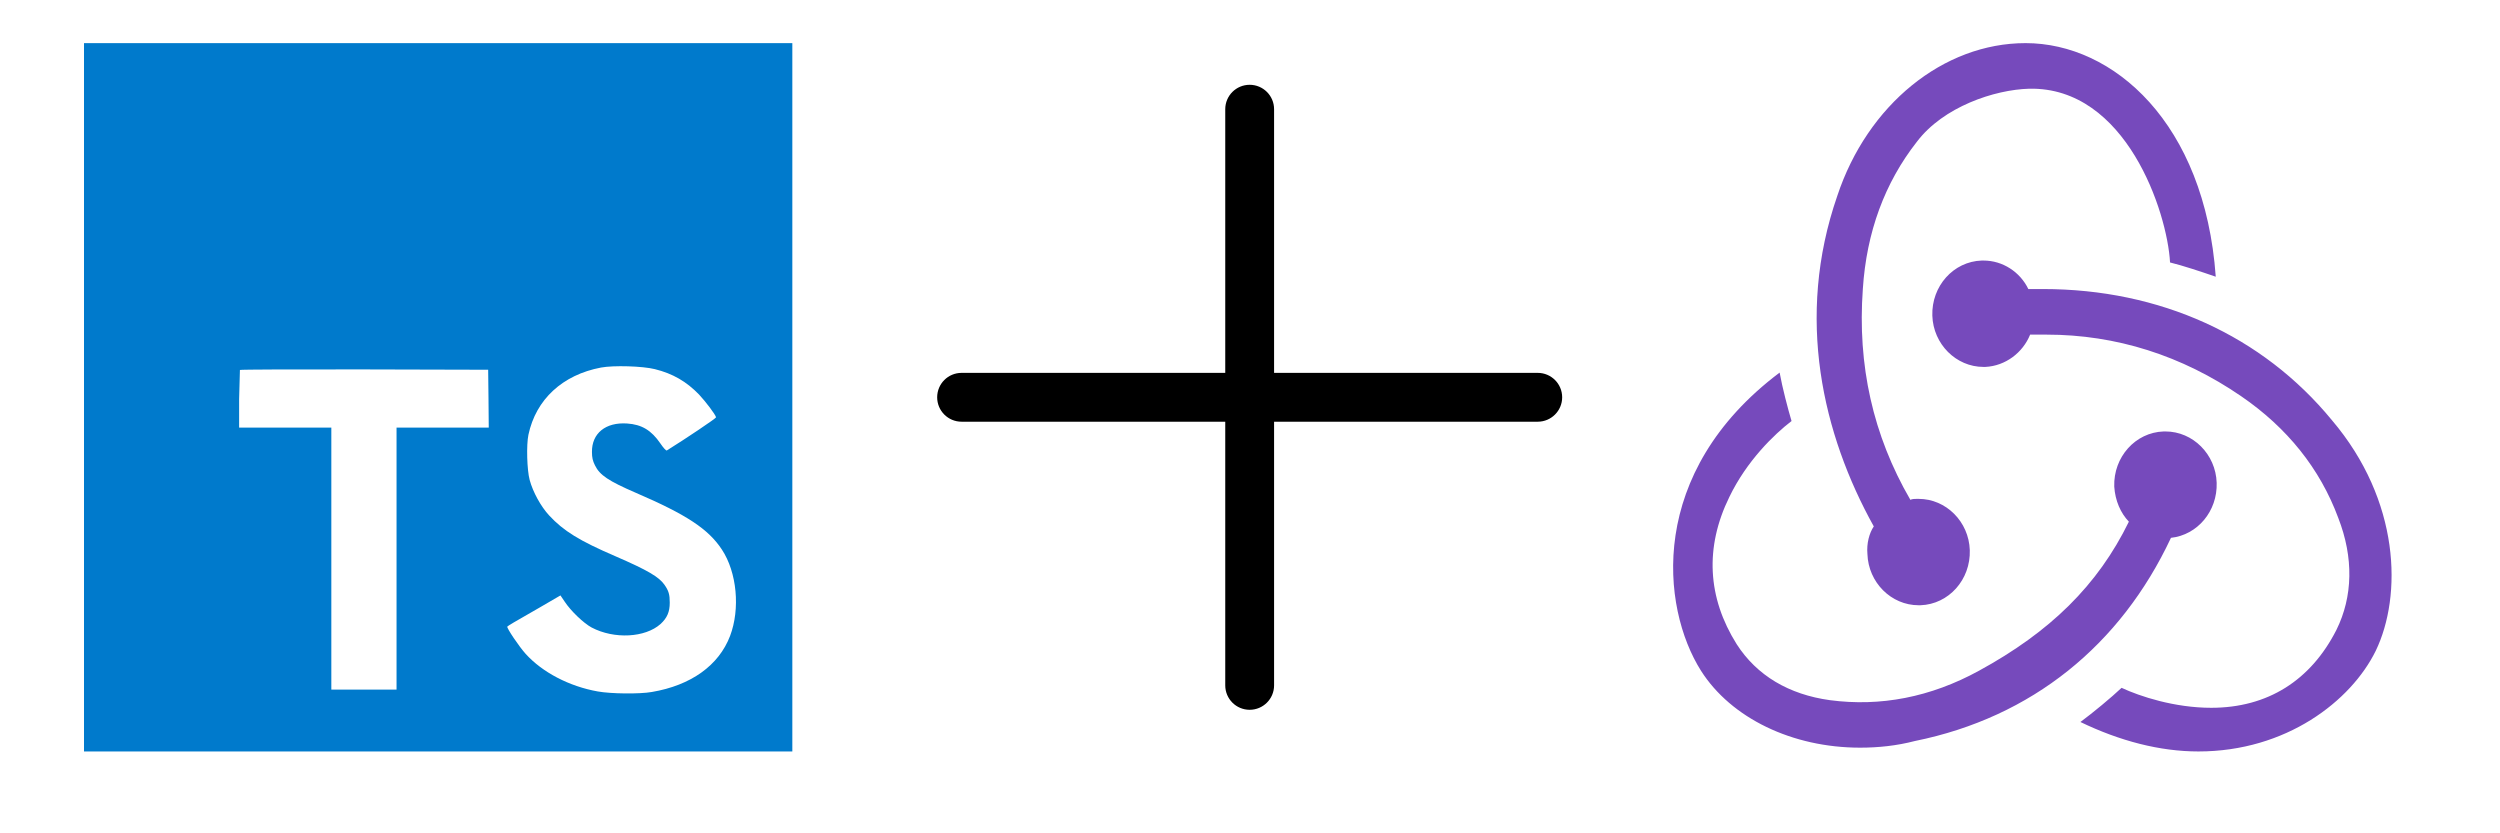 <?xml version="1.0" encoding="UTF-8" standalone="no"?>
<!DOCTYPE svg PUBLIC "-//W3C//DTD SVG 1.1//EN" "http://www.w3.org/Graphics/SVG/1.1/DTD/svg11.dtd">
<svg version="1.1" xmlns="http://www.w3.org/2000/svg" xmlns:xlink="http://www.w3.org/1999/xlink" preserveAspectRatio="xMidYMid meet" viewBox="0 0 600 200" width="600" height="200"><defs><path d="M532 115.86C531.78 109.02 526.29 103.55 519.71 103.55C519.67 103.55 519.31 103.55 519.27 103.55C512.47 103.78 507.2 109.71 507.42 116.77C507.64 120.19 508.96 123.15 510.93 125.2C503.47 140.47 492.06 151.64 474.95 160.98C463.32 167.36 451.25 169.64 439.18 168.04C429.31 166.68 421.63 162.12 416.8 154.6C409.78 143.43 409.12 131.35 415.04 119.28C419.21 110.62 425.8 104.24 429.97 101.05C429.09 98.08 427.77 93.07 427.11 89.42C395.3 113.35 398.59 145.71 408.24 160.98C415.48 172.37 430.18 179.44 446.42 179.44C450.81 179.44 455.2 178.98 459.59 177.84C487.67 172.15 508.96 154.83 521.03 129.08C527.39 128.39 532.22 122.69 532 115.86ZM490.31 69.37C489.96 69.37 487.15 69.37 486.8 69.37C484.82 65.27 480.65 62.53 476.04 62.53C476 62.53 475.65 62.53 475.61 62.53C468.8 62.76 463.54 68.69 463.76 75.75C463.98 82.59 469.46 88.06 476.04 88.06C476.09 88.06 476.44 88.06 476.48 88.06C481.31 87.83 485.48 84.64 487.23 80.31C487.63 80.31 490.79 80.31 491.18 80.31C507.86 80.31 523.66 85.32 537.92 95.12C548.89 102.64 556.79 112.44 561.18 124.29C564.91 133.86 564.69 143.2 560.74 151.18C554.6 163.26 544.29 169.87 530.68 169.87C521.9 169.87 513.57 167.13 509.18 165.08C506.76 167.36 502.38 171.01 499.3 173.28C508.74 177.84 518.39 180.35 527.61 180.35C548.67 180.35 564.25 168.27 570.18 156.19C576.54 142.98 576.1 120.19 559.64 100.82C542.97 80.54 518.39 69.37 490.31 69.37ZM460.47 145.26C460.51 145.26 460.86 145.26 460.9 145.26C467.71 145.03 472.97 139.1 472.75 132.04C472.53 125.2 467.05 119.73 460.47 119.73C460.42 119.73 460.07 119.73 460.03 119.73C459.59 119.73 458.93 119.73 458.49 119.96C449.49 104.46 445.76 87.6 447.08 69.37C447.96 55.7 452.35 43.85 460.03 34.05C466.39 25.62 478.68 21.52 487.02 21.29C510.27 20.83 520.15 50.91 520.81 62.99C523.66 63.67 528.49 65.27 531.78 66.41C529.14 29.49 507.2 10.35 486.14 10.35C466.39 10.35 448.18 25.16 440.94 47.04C430.84 76.21 437.43 104.24 449.71 126.34C448.62 127.94 447.96 130.44 448.18 132.95C448.4 139.79 453.88 145.26 460.47 145.26Z" id="c1mwAWW2Ld"></path><path d="M20.16 95.35L20.16 180.35L190.16 180.35L190.16 10.35L20.16 10.35L20.16 95.35ZM167.78 94.7C169.35 96.38 171.67 99.43 171.86 100.15C171.91 100.37 164.52 105.33 160.04 108.11C159.88 108.22 159.23 107.52 158.5 106.44C156.31 103.25 154.02 101.88 150.51 101.64C145.36 101.29 142.01 103.99 142.07 108.49C142.07 109.81 142.25 110.6 142.79 111.68C143.93 114.03 146.03 115.43 152.64 118.29C164.81 123.53 170.02 126.98 173.25 131.89C176.87 137.37 177.68 146.11 175.22 152.62C172.53 159.69 165.84 164.49 156.42 166.08C153.51 166.6 146.6 166.52 143.47 165.95C136.64 164.74 130.17 161.36 126.17 156.94C124.6 155.21 121.56 150.7 121.75 150.38C121.83 150.27 122.53 149.84 123.31 149.38C123.73 149.14 125.84 147.92 129.63 145.74L134.51 142.9C135.13 143.81 135.47 144.32 135.54 144.42C136.97 146.6 140.1 149.6 141.99 150.6C147.41 153.46 154.86 153.05 158.53 149.76C160.1 148.33 160.74 146.85 160.74 144.66C160.74 142.69 160.5 141.83 159.47 140.34C158.15 138.46 155.45 136.86 147.79 133.54C139.02 129.77 135.24 127.42 131.79 123.7C129.79 121.54 127.9 118.08 127.12 115.2C126.47 112.79 126.31 106.78 126.82 104.35C128.62 95.85 135.02 89.96 144.25 88.21C147.25 87.65 154.21 87.86 157.15 88.59C161.47 89.66 164.76 91.57 167.78 94.7ZM117.24 95.67L117.3 102.63L95.17 102.63L95.17 165.5L79.52 165.5L79.52 102.63L57.39 102.63L57.39 95.8C57.51 91.6 57.57 89.26 57.58 88.79C57.66 88.68 71.13 88.63 87.45 88.66C89.43 88.66 99.34 88.69 117.16 88.74L117.24 95.67Z" id="bpFrafQJE"></path><path d="M922.91 1034.22C810.04 1034.22 718.54 1125.72 718.54 1238.6C718.54 1351.47 810.04 1442.97 922.91 1442.97C1035.78 1442.97 1127.28 1351.47 1127.28 1238.6C1127.28 1125.72 1035.78 1034.22 922.91 1034.22Z" id="a2RhWQg8hS"></path><path d="M99.03 86.07C96.38 84.52 93.29 83.79 89.9 83.79C89.9 84.69 89.9 91.97 89.9 92.88C91.78 92.88 93.29 93.24 94.55 93.94C100.09 97.12 102.5 109.22 100.62 124.8C100.18 128.63 99.44 132.66 98.55 136.78C90.56 134.83 81.83 133.32 72.66 132.34C67.16 124.8 61.45 117.95 55.7 111.95C68.99 99.6 81.46 92.84 89.94 92.84C89.94 91.93 89.94 84.65 89.94 83.74C78.73 83.74 64.06 91.73 49.22 105.6C34.38 91.82 19.7 83.91 8.49 83.91C8.49 84.82 8.49 92.09 8.49 93C16.93 93 29.45 99.72 42.74 112C37.03 117.99 31.32 124.8 25.9 132.34C16.69 133.32 7.96 134.83 -0.03 136.82C-0.97 132.75 -1.66 128.79 -2.15 125C-4.06 109.43 -1.7 97.32 3.8 94.1C5.03 93.37 6.62 93.04 8.49 93.04C8.49 92.13 8.49 84.86 8.49 83.95C5.07 83.95 1.97 84.68 -0.72 86.23C-12.18 92.84 -14.74 113.42 -8.83 139.27C-34.19 147.1 -50.7 159.61 -50.7 172.82C-50.7 186.07 -34.11 198.63 -8.67 206.41C-14.54 232.34 -11.93 252.97 -0.44 259.57C2.21 261.12 5.31 261.85 8.74 261.85C19.95 261.85 34.62 253.86 49.46 240C64.3 253.78 78.98 261.69 90.19 261.69C93.61 261.69 96.71 260.96 99.4 259.41C110.86 252.8 113.43 232.22 107.51 206.37C132.79 198.58 149.3 186.03 149.3 172.82C149.3 159.57 132.71 147.01 107.27 139.23C113.14 113.3 110.53 92.67 99.03 86.07ZM85.38 151.95C83.5 148.69 81.5 145.51 79.51 142.41C85.3 143.26 90.88 144.32 96.22 145.63C94.71 150.89 92.84 156.31 90.72 161.73C89.05 158.47 87.29 155.21 85.38 151.95ZM49.3 205.43C43.14 205.43 36.99 205.15 30.95 204.66C27.57 199.81 24.27 194.63 21.09 189.17C17.99 183.83 15.18 178.4 12.61 172.94C15.14 167.48 17.99 162.02 21.05 156.68C24.23 151.17 27.49 145.95 30.87 141.1C36.95 140.57 43.1 140.29 49.3 140.29C55.46 140.29 61.61 140.57 67.64 141.06C71.03 145.91 74.33 151.09 77.51 156.55C80.61 161.89 83.42 167.32 85.99 172.78C83.42 178.24 80.61 183.7 77.55 189.04C74.37 194.55 71.11 199.77 67.73 204.62C61.65 205.15 55.5 205.43 49.3 205.43ZM79.55 203.23C81.55 200.09 83.54 196.87 85.42 193.57C87.29 190.31 89.05 187.01 90.72 183.75C92.92 189.21 94.79 194.67 96.34 199.97C91 201.27 85.38 202.38 79.55 203.23ZM49.26 214.48C53.09 214.48 56.88 214.4 60.59 214.2C56.92 218.97 53.13 223.33 49.38 227.24C45.59 223.33 41.8 218.97 38.05 214.2C41.72 214.36 45.47 214.48 49.26 214.48ZM7.84 183.91C9.51 187.17 11.26 190.43 13.18 193.69C15.1 196.95 17.05 200.13 19.05 203.23C13.26 202.38 7.68 201.32 2.34 200.01C3.84 194.75 5.72 189.33 7.84 183.91ZM49.3 131.16C45.47 131.16 41.68 131.24 37.97 131.44C41.64 126.67 45.43 122.31 49.18 118.4C52.97 122.31 56.76 126.67 60.51 131.44C56.84 131.28 53.09 131.16 49.3 131.16ZM7.84 161.85C5.64 156.39 3.76 150.93 2.21 145.63C7.55 144.36 13.18 143.26 19.01 142.41C17.01 145.55 15.01 148.77 13.14 152.07C11.26 155.33 9.51 158.59 7.84 161.85ZM-17.88 152.19C-14.38 150.68 -10.55 149.34 -6.59 148.07C-4.27 156.06 -1.21 164.38 2.58 172.9C-1.17 181.38 -4.19 189.66 -6.47 197.61C-10.5 196.34 -14.34 194.96 -17.88 193.45C-32.31 187.29 -41.65 179.22 -41.65 172.82C-41.65 166.42 -32.31 158.31 -17.88 152.19ZM0.05 208.86C8.04 210.81 16.77 212.32 25.94 213.3C31.44 220.84 37.15 227.69 42.9 233.68C29.61 246.04 17.13 252.8 8.66 252.8C6.82 252.76 5.27 252.4 4.05 251.7C-1.5 248.52 -3.9 236.42 -2.03 220.84C-1.58 217.01 -0.84 212.97 0.05 208.86ZM90.11 252.6C81.67 252.6 69.15 245.87 55.86 233.6C61.57 227.61 67.28 220.8 72.7 213.26C81.91 212.28 90.64 210.77 98.63 208.78C99.56 212.89 100.3 216.85 100.75 220.64C102.66 236.21 100.3 248.32 94.79 251.54C93.57 252.27 91.98 252.6 90.11 252.6ZM95.98 172.74C99.73 164.26 102.74 155.98 105.03 148.03C109.06 149.3 112.9 150.68 116.48 152.19C130.91 158.35 140.25 166.42 140.25 172.82C140.21 179.22 130.87 187.33 116.44 193.45C112.94 194.96 109.1 196.3 105.15 197.57C102.83 189.57 99.77 181.26 95.98 172.74Z" id="c2pCRm5lKf"></path><path d="M305.78 26.21C305.78 22.97 303.15 20.35 299.92 20.35C296.68 20.35 294.06 22.97 294.06 26.21C294.06 30.43 294.06 51.52 294.06 89.49C256.09 89.49 234.99 89.49 230.78 89.49C227.54 89.49 224.92 92.11 224.92 95.35C224.92 98.59 227.54 101.21 230.78 101.21C234.99 101.21 256.09 101.21 294.06 101.21C294.06 139.18 294.06 160.27 294.06 164.49C294.06 167.73 296.68 170.35 299.92 170.35C303.15 170.35 305.78 167.73 305.78 164.49C305.78 160.27 305.78 139.18 305.78 101.21C343.74 101.21 364.84 101.21 369.06 101.21C372.29 101.21 374.92 98.59 374.92 95.35C374.92 92.11 372.29 89.49 369.06 89.49C360.62 89.49 339.53 89.49 305.78 89.49C305.78 51.52 305.78 30.43 305.78 26.21Z" id="c2aamCBVwr"></path><path d="M336.79 192.1C336.79 188.86 334.16 186.24 330.93 186.24C327.69 186.24 325.07 188.86 325.07 192.1C325.07 196.32 325.07 217.41 325.07 255.38C287.1 255.38 266 255.38 261.79 255.38C258.55 255.38 255.93 258 255.93 261.24C255.93 264.48 258.55 267.1 261.79 267.1C266 267.1 287.1 267.1 325.07 267.1C325.07 305.07 325.07 326.16 325.07 330.38C325.07 333.62 327.69 336.24 330.93 336.24C334.16 336.24 336.79 333.62 336.79 330.38C336.79 326.16 336.79 305.07 336.79 267.1C374.75 267.1 395.85 267.1 400.07 267.1C403.3 267.1 405.93 264.48 405.93 261.24C405.93 258 403.3 255.38 400.07 255.38C391.63 255.38 370.54 255.38 336.79 255.38C336.79 217.41 336.79 196.32 336.79 192.1Z" id="d2U1m4yYHD"></path></defs><g><g><g><use xlink:href="#c1mwAWW2Ld" opacity="1" fill="#764abc" fill-opacity="1"></use><g><use xlink:href="#c1mwAWW2Ld" opacity="1" fill-opacity="0" stroke="#000000" stroke-width="1" stroke-opacity="0"></use></g></g><g><use xlink:href="#bpFrafQJE" opacity="1" fill="#007acc" fill-opacity="1"></use><g><use xlink:href="#bpFrafQJE" opacity="1" fill-opacity="0" stroke="#000000" stroke-width="1" stroke-opacity="0"></use></g></g><g><use xlink:href="#a2RhWQg8hS" opacity="1" fill="#61dafb" fill-opacity="1"></use><g><use xlink:href="#a2RhWQg8hS" opacity="1" fill-opacity="0" stroke="#000000" stroke-width="1" stroke-opacity="0"></use></g></g><g><use xlink:href="#c2pCRm5lKf" opacity="1" fill="#000000" fill-opacity="0"></use><g><use xlink:href="#c2pCRm5lKf" opacity="1" fill-opacity="0" stroke="#000000" stroke-width="1" stroke-opacity="0"></use></g></g><g><use xlink:href="#c2aamCBVwr" opacity="1" fill="#000000" fill-opacity="1"></use><g><use xlink:href="#c2aamCBVwr" opacity="1" fill-opacity="0" stroke="#000000" stroke-width="1" stroke-opacity="0"></use></g></g><g><use xlink:href="#d2U1m4yYHD" opacity="1" fill="#000000" fill-opacity="0"></use><g><use xlink:href="#d2U1m4yYHD" opacity="1" fill-opacity="0" stroke="#000000" stroke-width="1" stroke-opacity="0"></use></g></g></g></g></svg>
